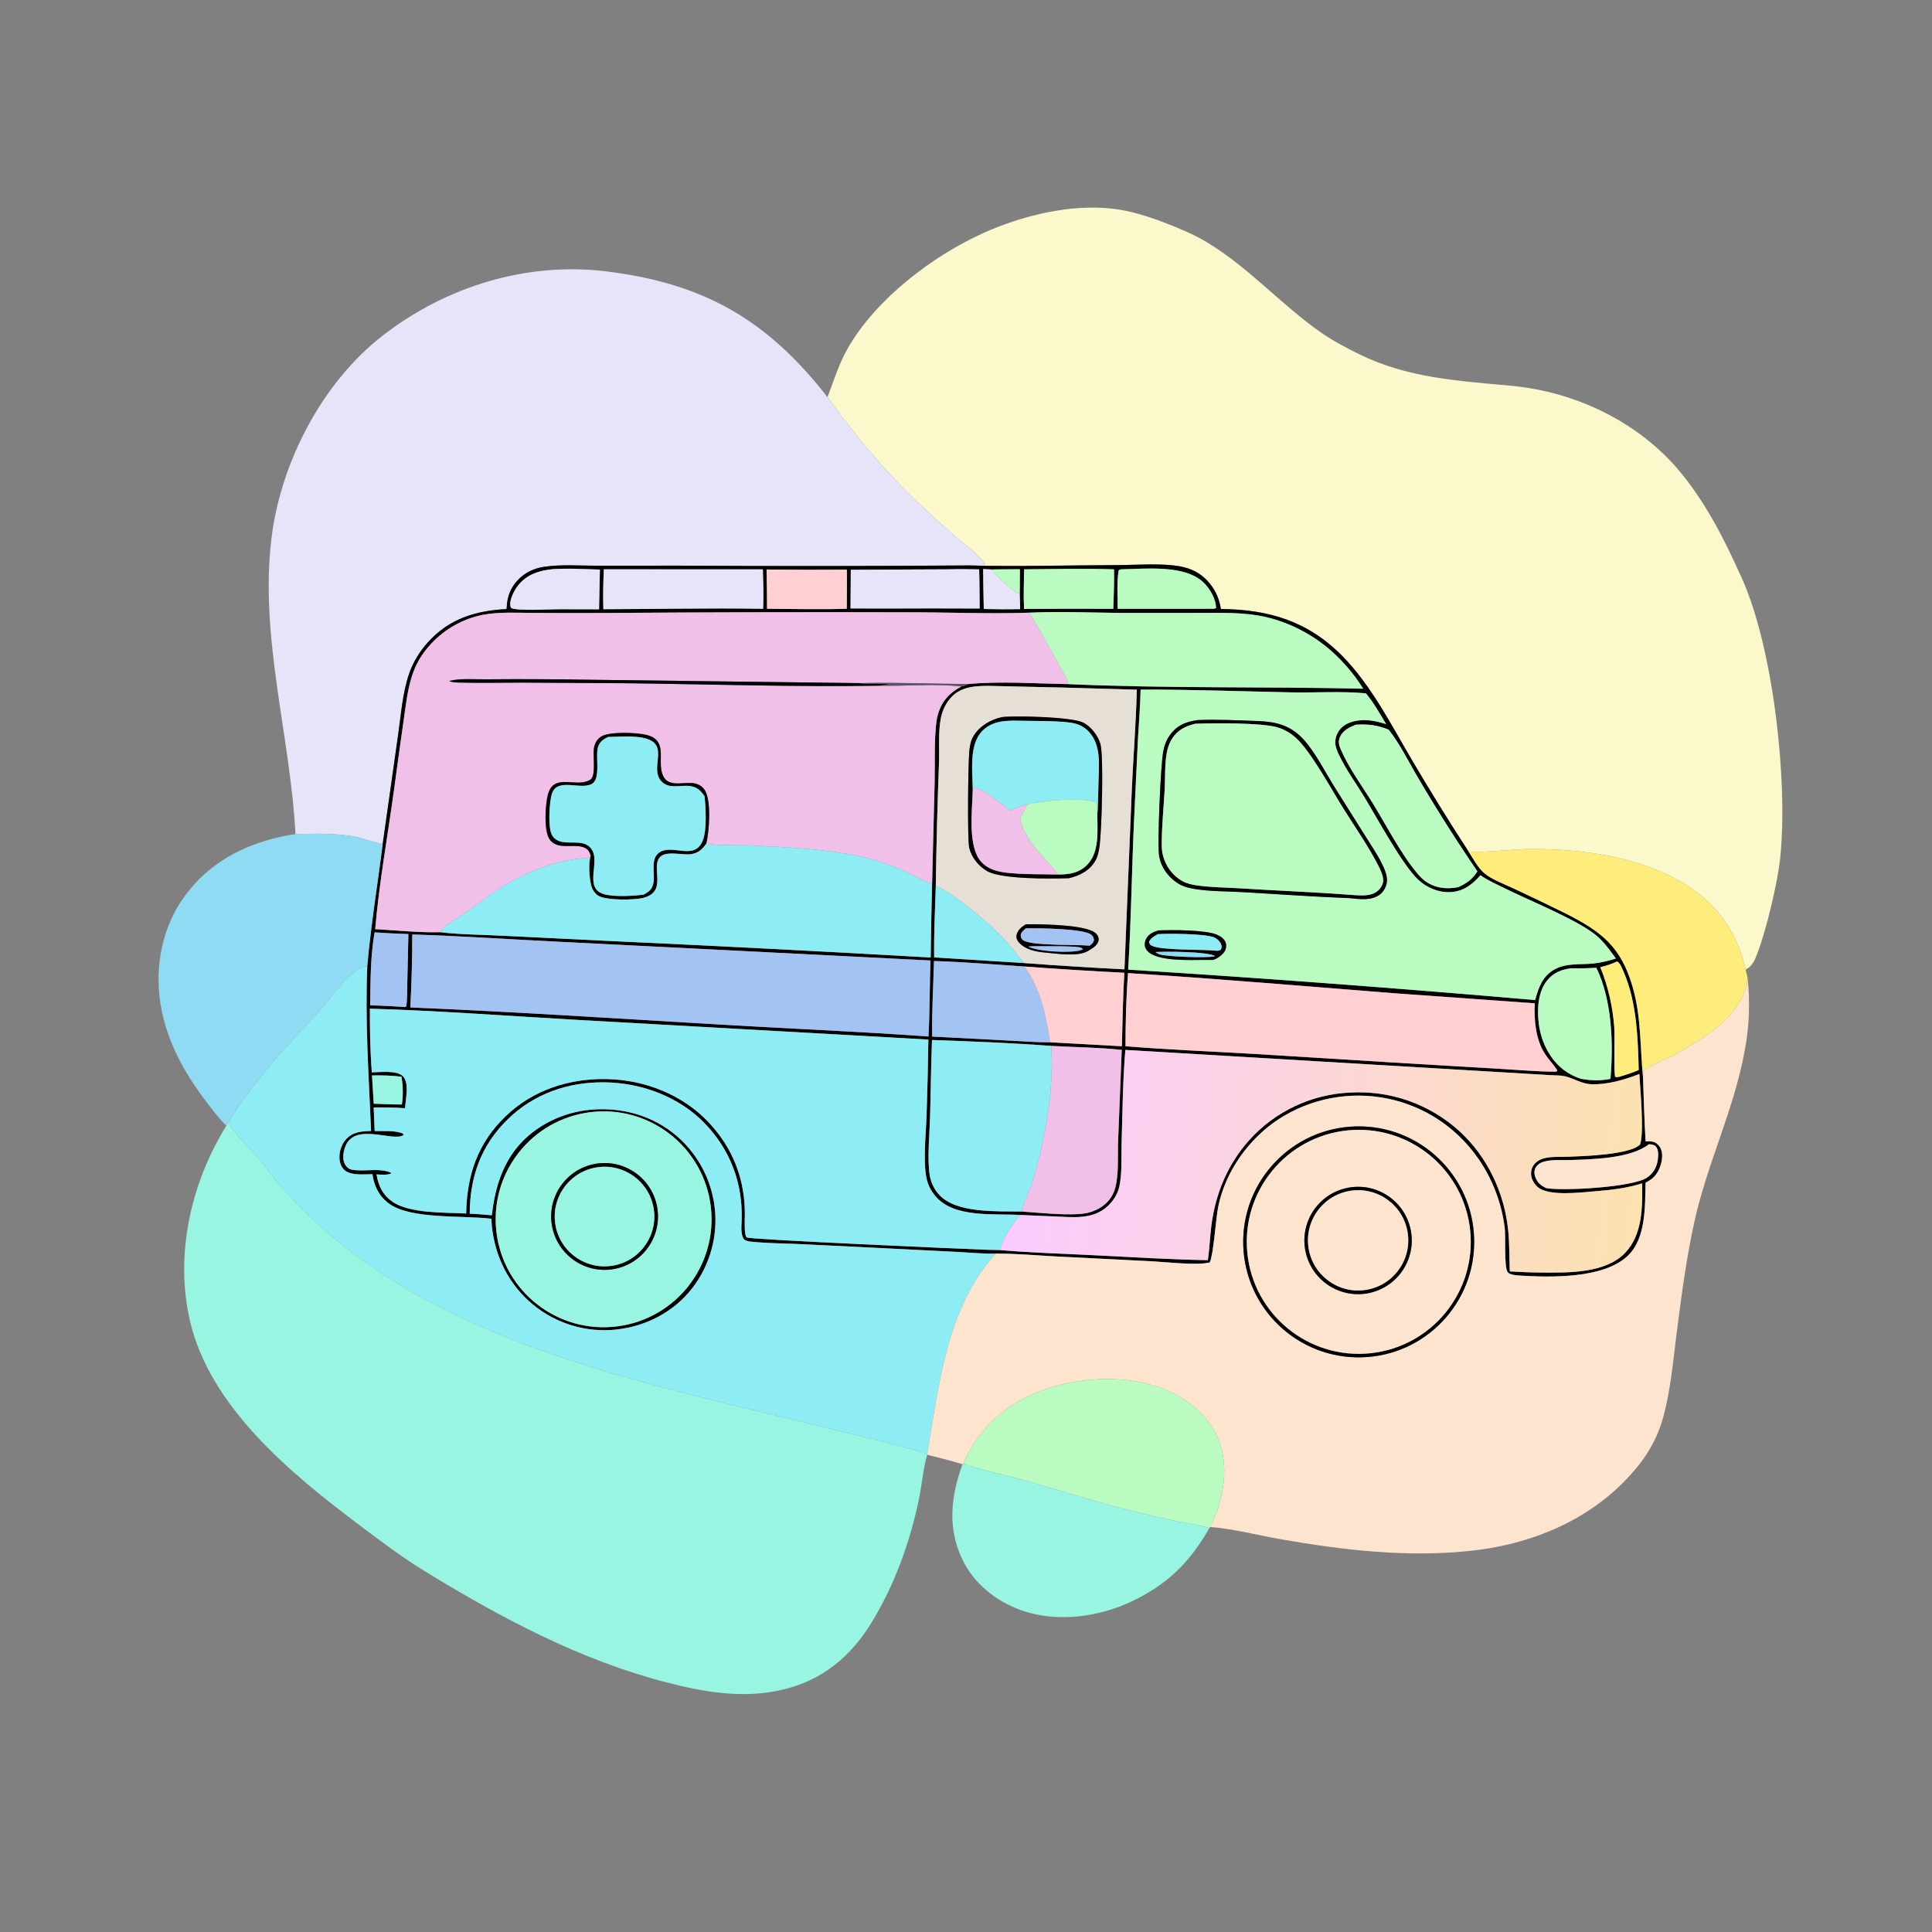 <svg width="1024" height="1024" viewBox="0 0 1024 1024" fill="none" xmlns="http://www.w3.org/2000/svg">
<rect x="0" y="0" width="1024" height="1024" fill="#808080" stroke="none"/>
<path d="M438.59 210.49C441.953 201.607 444.781 192.492 449.558 184.211C464.462 158.38 494.303 135.63 521.261 123.485C541.788 114.236 567.634 107.924 590.184 110.671C599.134 111.762 608.049 114.53 616.453 117.73C624.205 120.682 632.209 123.944 639.337 128.197C661.856 141.634 679.105 161.673 700.555 176.52C706.729 180.793 713.404 184.264 720.117 187.6C745.922 200.421 773.17 201.868 801.245 204.502C834.754 207.646 867.92 223.379 889.795 249.267C904.08 266.172 914.188 286.373 923.204 306.432C939.893 343.567 947.725 413.993 943.589 454.372C942.226 467.678 936.27 492.581 931.514 505.098C930.151 508.685 928.88 512.141 925.226 513.86C922.692 502.113 916.802 490.056 908.591 481.233C885.439 456.357 844.003 449.798 811.379 449.997C800.666 450.062 789.83 451.878 779.157 451.371L778.369 451.329C768.182 435.758 758.365 419.773 748.892 403.758C737.754 384.927 726.998 363.513 711.585 347.834C693.236 329.17 672.612 323.069 647.104 322.773C646.181 316.984 643.927 312.066 639.912 307.789C636.017 303.64 631.336 301.326 625.809 300.255C615.874 298.329 602.369 299.489 591.969 299.513C565.722 299.573 539.319 300.393 513.097 299.688C516.187 299.621 519.218 299.493 522.293 299.172C517.796 293.077 510.658 288.022 504.948 283.095C499.071 277.966 493.292 272.726 487.613 267.379C469.09 249.962 453.478 231.054 438.59 210.49Z" fill="#FBF8CC"/>
<path d="M156.608 442.069C153.861 389.882 137.498 337.816 143.89 285.255C148.764 245.17 170.697 202.785 202.907 177.813C236.424 151.827 279.249 138.597 321.657 143.865C373.185 150.265 406.711 169.521 438.59 210.491C453.478 231.055 469.09 249.963 487.613 267.38C493.292 272.727 499.071 277.967 504.948 283.096C510.658 288.023 517.796 293.078 522.293 299.173C519.218 299.494 516.187 299.622 513.097 299.689C461.843 300.069 410.587 300.107 359.333 299.803L315.987 299.84C307.047 299.814 297.549 299.087 288.695 300.358C283.22 301.145 278.477 303.258 274.595 307.316C270.615 311.475 268.862 316.092 268.581 321.745C268.563 322.096 268.526 322.447 268.495 322.797C251.978 323.688 237.925 327.936 226.602 340.662C222.333 345.46 218.947 350.923 216.855 357.008C213.346 367.212 212.509 379.017 210.986 389.692L202.847 447.217C197.91 446.724 193.017 444.371 188.092 443.455C177.64 441.512 167.178 441.877 156.608 442.069Z" fill="#E5E4F8"/>
<path d="M268.495 322.8C268.526 322.45 268.563 322.099 268.581 321.748C268.862 316.095 270.615 311.478 274.595 307.319C278.477 303.261 283.22 301.148 288.695 300.361C297.549 299.09 307.047 299.817 315.987 299.843L359.333 299.806C410.587 300.11 461.843 300.072 513.097 299.692C539.319 300.397 565.722 299.577 591.969 299.517C602.369 299.493 615.874 298.333 625.809 300.259C631.336 301.33 636.017 303.644 639.912 307.793C643.927 312.07 646.181 316.988 647.104 322.777C672.612 323.073 693.236 329.174 711.585 347.838C726.998 363.517 737.754 384.931 748.892 403.762C758.365 419.777 768.182 435.762 778.369 451.333C780.773 455.052 783.212 459.748 786.547 462.678C790.514 466.162 797.203 468.524 801.992 470.807C811.372 475.168 820.698 479.645 829.968 484.238C849.105 493.943 859.312 501.898 865.452 523.52C869.927 539.282 869.252 555.007 870.831 571.083C871.247 582.36 871.521 593.664 872.195 604.928C874.951 604.894 876.902 604.729 878.922 606.856C880.643 608.668 881.095 611.05 880.943 613.475C880.701 617.328 878.949 621.86 875.952 624.407C874.813 625.375 873.493 626.142 872.198 626.882C871.811 639.355 872.573 656.514 862.493 665.829C849.585 677.758 822.017 677.09 805.196 676.066C803.617 675.97 800.203 675.656 799.153 674.344C797.067 671.737 798.098 655.132 797.54 650.757C793.266 617.182 769.3 589.468 735.917 582.37C715.793 578.133 694.81 582.051 677.571 593.265C661.806 603.653 649.379 621.06 645.664 639.682C644.438 645.825 643.152 665.298 641.194 669.114C634.657 670.841 618.018 668.883 610.704 668.515L559.23 665.914C548.814 665.357 538.226 664.378 527.798 664.432C520.796 664.613 513.549 663.846 506.545 663.494L466.205 661.47L423.487 659.365C415.36 658.998 407.02 659.002 398.932 658.184C397.258 658.015 395.507 657.917 394.199 656.76C392.436 653.777 393.025 649.845 393.12 646.515C393.677 627.119 387.155 609.627 373.678 595.538C360.064 581.306 340.015 573.896 320.499 573.654C300.973 573.411 282.81 579.731 268.826 593.523C254.818 607.339 249.047 623.892 248.961 643.293C252.888 643.427 256.774 643.767 260.685 644.141C262.166 630.999 265.721 618.156 274.33 607.825C283.843 596.407 298.472 589.448 313.172 588.169C329.772 586.724 346.069 591.28 358.788 602.187C370.574 612.415 377.853 626.877 379.048 642.436C380.176 657.923 375.15 673.23 365.061 685.033C354.616 697.094 339.557 703.945 323.716 704.939C307.864 705.835 292.309 700.369 280.503 689.751C267.915 678.393 261.195 662.799 260.413 645.978C245.65 644.054 217.887 646.453 206.264 637.981C200.894 634.067 198.334 628.773 197.385 622.352C193.115 622.316 186.437 623.204 182.88 620.409C181.053 618.974 180.194 616.734 179.974 614.477C179.619 610.844 180.862 606.717 183.294 603.975C186.943 599.861 191.587 599.623 196.69 599.44C195.433 570.238 193.456 541.351 194.668 512.105C196.556 490.43 200.161 468.821 202.847 447.22L210.986 389.695C212.509 379.02 213.346 367.215 216.855 357.011C218.947 350.926 222.333 345.463 226.602 340.665C237.925 327.939 251.978 323.691 268.495 322.8ZM525.524 301.829L521.077 301.622C521.187 308.671 521.206 315.736 521.427 322.782C527.848 322.94 534.272 322.969 540.694 322.869L540.492 314.799L540.577 301.712C535.563 301.656 530.538 301.78 525.524 301.829ZM544.587 324.763C523.613 325.423 502.475 324.515 481.48 324.523C428.416 324.37 375.352 324.492 322.29 324.891C309.301 324.958 296.312 324.948 283.323 324.863C274.289 324.834 264.685 324.186 255.785 325.898C245.334 328.014 235.808 333.352 228.548 341.162C223.596 346.437 220.307 351.949 218.173 358.863C215.801 366.546 214.954 374.876 213.805 382.822C212.096 394.691 210.45 406.568 208.868 418.455C205.505 443.049 200.963 467.756 198.861 492.488C210.117 493.052 222.005 494.383 233.244 494.089C243.471 495.34 254.186 495.359 264.489 495.883L322.364 498.711C379.356 501.324 436.333 504.258 493.292 507.514C493.425 494.519 493.673 481.525 494.033 468.535L495.401 413.635C495.609 404.566 494.882 385.874 497.207 378.322C499.308 371.501 503.314 367.13 509.548 363.86C510.792 363.715 512.318 362.964 513.519 362.529C530.808 360.992 548.783 362.293 566.151 362.599C618.198 364.952 670.45 363.837 722.523 365.027C718.088 357.856 712.283 351.002 706.019 345.364C696.31 336.627 683.731 329.997 670.998 327.061C659.336 324.373 647.541 324.867 635.669 324.851L599.074 324.882C580.993 324.863 562.639 323.891 544.587 324.763ZM602.525 365.537C577.013 364.743 551.497 364.085 525.978 363.561C518.458 363.461 510.176 363.439 504.522 369.204C501.514 372.271 499.536 376.323 498.695 380.516C497.182 388.064 497.973 396.534 497.685 404.231C496.855 425.988 496.289 447.754 495.985 469.525C495.574 482.143 494.96 494.823 495.118 507.446L542.659 510.434C560.42 511.766 578.197 512.882 595.985 513.779L599.863 418.973C600.648 401.187 602.132 383.315 602.525 365.537ZM542.963 512.267C527.025 511.229 510.997 509.824 495.033 509.365C494.687 522.664 493.857 536.106 494.049 549.397L535.25 551.553C542.3 551.894 549.516 552.503 556.57 552.444L594.622 554.536C594.971 541.564 595.159 528.543 595.918 515.588C578.254 514.699 560.601 513.592 542.963 512.267ZM557.187 554.349C536.205 552.799 515.013 551.945 493.984 551.215C493.419 564.93 493.343 578.661 492.944 592.382C492.68 601.463 491.337 614.642 492.826 623.208C493.486 627.022 495.248 630.56 497.894 633.385C507.096 643.185 528.592 641.909 541.501 642.139L542.169 642.186C550.895 642.784 567.468 644.523 575.437 643.046C579.326 642.325 583.128 640.604 586.063 637.924C588.57 635.642 590.345 632.67 591.164 629.38C593.093 621.764 592.325 612.577 592.624 604.734L594.547 556.463C582.241 555.133 569.562 555.058 557.187 554.349ZM540.663 643.961C526.825 643.109 505.996 645.667 496.04 634.249C493.7 631.565 491.808 628.17 491.102 624.658C489.193 615.166 490.753 601.294 491.103 591.328C491.559 577.888 491.877 564.443 492.057 550.997L306.615 540.606C269.821 538.526 232.895 535.698 196.061 534.609C196.003 545.793 196.189 557.231 197.085 568.38C201.432 568.324 210.191 567.149 213.505 570.407C216.675 573.524 215.348 580.654 214.957 584.652C214.868 585.563 214.774 586.468 214.653 587.375C209.128 586.945 203.597 586.981 198.059 586.956L198.574 599.455C203.025 599.577 209.69 599.012 213.678 600.901L213.846 601.641C207.669 605.605 185.526 593.229 182.215 610.491C181.706 613.146 181.749 615.795 183.46 618.025C184.765 619.725 186.24 620.006 188.248 620.206C194.372 620.817 201.226 619.07 207.018 621.471L207.308 622.042C204.773 622.874 202.195 622.616 199.569 622.444C200.495 628.376 202.814 633.261 207.852 636.84C216.978 643.321 235.908 642.579 247.085 643.183C247.488 622.846 253.075 605.987 268.041 591.603C282.662 577.552 302.047 571.435 322.118 571.941C341.877 572.44 361.793 580.257 375.464 594.728C388.428 608.451 394.842 624.947 394.783 643.732C394.777 645.78 394.259 654.993 395.839 655.896C397.793 657.013 509.697 661.956 523.083 662.406C525.41 662.495 527.739 662.548 530.068 662.564C546.426 663.991 563.013 664.46 579.42 665.282C599.634 666.296 619.957 667.555 640.192 667.918C641.104 661.794 641.273 655.556 642.076 649.408C644.29 632.454 650.714 617.122 662.13 604.282C675.855 589.053 695.123 579.975 715.605 579.087C736.89 577.839 757.779 585.221 773.553 599.565C788.304 613.018 797.26 632.043 799.348 651.793C800.121 659.105 799.901 666.516 800.221 673.859C805.995 674.232 811.778 674.444 817.563 674.493C831.33 674.572 850.846 674.864 861.191 664.229C870.619 654.537 870.584 639.787 870.369 627.19C862.549 629.702 853.912 630.72 845.746 631.371C837.99 631.989 820.661 634.286 814.88 629.032C812.92 627.249 811.559 624.729 811.489 622.048C811.391 618.31 813.956 615.412 817.374 614.224C821.394 612.826 826.778 613.281 831.032 613.109C839.029 612.786 864.113 612.085 869.296 606.565C871.508 599.996 869.326 577.036 868.902 569.225C861.184 572.261 851.881 574.971 843.494 574.669C838.358 574.484 834.385 571.643 829.578 570.477C827.237 569.909 824.525 570 822.113 569.876L596.449 556.474C595.064 573.033 594.951 589.849 594.449 606.456C594.233 613.609 594.815 622.125 593.218 629.099C592.36 632.845 590.05 636.488 587.276 639.113C579.417 646.55 568.865 645.136 558.981 644.734L540.663 643.961ZM292.761 301.685C285.79 302.419 279.412 304.381 274.793 310.03C272.784 312.488 269.861 317.842 270.521 321.144C270.651 321.794 270.702 321.815 270.975 322.319C275.12 323.966 292.107 322.828 297.626 322.907L317.516 322.952L317.959 301.883C309.671 301.674 301.031 301.087 292.761 301.685ZM320.054 301.741C319.757 308.753 319.531 315.885 319.803 322.898C348.015 322.835 376.269 322.201 404.475 322.683C404.81 315.75 404.538 308.718 404.341 301.781L320.054 301.741ZM502.892 301.749L450.942 301.991L450.792 322.489L468.626 322.533C485.502 322.446 502.379 322.446 519.255 322.532C519.17 315.621 519.188 308.691 518.979 301.784C513.607 301.668 508.264 301.601 502.892 301.749ZM542.806 301.752C542.681 308.734 542.424 315.784 542.773 322.76C558.544 322.634 574.315 322.611 590.086 322.692C590.303 315.718 590.587 308.743 590.472 301.764C574.635 301.205 558.659 301.634 542.806 301.752ZM594.055 301.755L592.937 302.223C591.797 308.594 592.452 316.176 592.373 322.697L643.606 322.669L644.543 322.225C644.413 317.397 641.408 312.175 638.022 308.859C628.078 299.122 607.18 301.54 594.055 301.755ZM406.301 301.85C406.458 308.787 406.54 315.726 406.548 322.664C420.596 322.712 434.777 323.132 448.809 322.645C448.825 315.745 448.976 308.819 448.835 301.922C434.658 302.038 420.479 302.014 406.301 301.85ZM604.544 365.496C604.367 374.443 603.584 383.378 603.095 392.312L601.027 435.753C599.851 461.773 599.538 487.936 597.951 513.92C669.917 518.45 741.826 523.83 813.665 530.06C815.435 523.492 817.542 517.414 823.851 513.863C830.272 510.25 837.604 511.425 844.611 510.664C848.665 510.224 852.577 509.231 856.47 508.045L852.929 503.221C850.518 500.16 848.249 497.454 845.138 495.062C834.412 486.816 810.338 477.207 797.317 470.695C793.16 468.615 788.447 466.639 784.689 463.885C780.366 468.834 775.594 472.508 768.752 472.841C762.455 473.148 756.282 470.558 751.712 466.301C743.254 458.423 729.688 433.151 722.769 421.839C718.424 414.734 713.275 407.642 709.697 400.128C708.714 398.064 707.683 395.647 707.721 393.313C707.769 390.333 709.189 387.306 711.426 385.35C715.335 381.932 721.245 381.327 726.202 381.861C729.069 382.17 731.965 382.954 734.709 383.828C731.386 378.334 728.096 372.392 723.961 367.484C710.835 366.256 697.362 367.234 684.167 366.965C657.653 366.425 631.062 365.421 604.544 365.496ZM718.555 384.117C715.271 385.451 711.823 387.07 710.271 390.5C709.128 393.024 709.644 394.914 710.691 397.34C714.984 407.289 722.24 417.035 727.921 426.303C735.22 438.208 742.714 452.974 751.649 463.447C753.922 466.111 756.233 467.967 759.527 469.294C763.901 471.056 768.3 471.066 772.865 470.231C777.309 468.239 780.401 466.05 783.055 461.836C772.074 445.766 761.647 429.324 751.791 412.541C746.853 404.315 741.925 394.079 735.972 386.697C729.989 384.35 724.963 383.652 718.555 384.117ZM198.559 494.177C196.282 506.853 196.401 520.018 196.186 532.859C202.298 532.995 208.406 533.3 214.502 533.773L215.345 533.431C215.928 529.191 215.777 524.719 215.892 520.436L216.463 495.071C210.49 494.889 204.521 494.591 198.559 494.177ZM218.5 495.297C218.512 508.194 218.169 521.089 217.472 533.968C272.737 536.271 328.057 539.897 383.28 543.141C419.53 545.27 455.916 546.746 492.119 549.374C492.83 535.96 492.696 522.507 493.19 509.083L296.25 499.147C270.362 497.915 244.401 496.055 218.5 495.297ZM857.084 509.58C854.163 510.993 851.336 511.855 848.192 512.633C852.312 522.813 854.679 533.087 855.567 544.033C855.971 549.005 855.275 568.818 856.091 570.759C857.291 571.095 857.957 570.818 859.114 570.48C862.327 569.483 865.479 568.496 868.56 567.135C868.144 550.196 867.496 531.342 860.77 515.594C860.106 514.042 859.025 511.23 857.845 510.109C857.621 509.897 857.337 509.757 857.084 509.58ZM832.671 513.213C827.636 513.846 823.326 515.557 820.047 519.603C814.993 525.843 814.604 535.375 815.646 543.03C816.906 552.286 821.459 561.587 829.042 567.265C831.677 569.239 834.783 570.754 837.902 571.788C843.212 572.75 848.266 572.913 853.58 571.82C855.194 553.101 854.427 529.943 846.089 512.944C841.596 513.226 837.172 513.306 832.671 513.213ZM597.877 515.766C596.857 528.486 596.576 541.763 596.518 554.527C619.255 556.386 642.118 557.277 664.895 558.607L745.87 563.609L796.637 566.608C806.035 567.165 815.558 568.032 824.968 568.008L825.432 567.307C823.385 564.168 820.699 561.477 818.696 558.32C813.897 550.756 813.028 540.488 813.467 531.778L739.544 526.486C692.311 522.793 645.172 518.694 597.877 515.766ZM197.161 569.99L198.082 584.997C203.042 585.141 208.042 585.416 213.001 585.407C213.722 580.518 213.647 575.544 212.781 570.678C207.592 569.962 202.39 569.961 197.161 569.99ZM312.963 589.473C281.558 593.325 259.244 621.938 263.16 653.335C267.076 684.732 295.734 706.987 327.123 703.007C358.422 699.039 380.6 670.481 376.695 639.174C372.79 607.867 344.277 585.631 312.963 589.473ZM873.953 606.464C864.282 614.126 843.616 614.51 831.309 614.858C827.022 614.98 822.263 614.5 818.132 615.767C815.67 616.522 813.783 617.961 813.326 620.627C812.98 622.647 814.197 625.427 815.498 626.92C816.611 628.197 818.025 628.953 819.504 629.728C828.744 631.363 865.344 629.224 872.827 624.238C876.036 622.1 878.025 618.904 878.611 615.101C878.942 612.954 879.213 609.558 877.747 607.778C876.881 606.725 875.232 606.537 873.953 606.464Z" fill="#010101"/>
<path d="M297.626 322.905C292.107 322.826 275.12 323.964 270.975 322.317C270.702 321.813 270.651 321.792 270.521 321.142C269.861 317.84 272.784 312.486 274.793 310.028C279.412 304.379 285.79 302.417 292.761 301.683C301.031 301.085 309.671 301.672 317.959 301.881L317.516 322.95L297.626 322.905Z" fill="#E5E4F8"/>
<path d="M319.802 322.895C319.53 315.882 319.756 308.75 320.053 301.738L404.34 301.778C404.537 308.715 404.809 315.747 404.474 322.68C376.268 322.198 348.014 322.832 319.802 322.895Z" fill="#E5E4F8"/>
<path d="M450.941 301.987L502.891 301.745C508.263 301.597 513.606 301.664 518.978 301.78C519.187 308.687 519.169 315.617 519.254 322.528C502.378 322.442 485.501 322.442 468.625 322.529L450.791 322.485L450.941 301.987Z" fill="#E5E4F8"/>
<path d="M521.076 301.621L525.523 301.828C527.508 304.762 537.338 313.926 540.491 314.798L540.693 322.868C534.271 322.968 527.847 322.939 521.426 322.781C521.205 315.735 521.186 308.67 521.076 301.621Z" fill="#E5E4F8"/>
<path d="M525.523 301.827C530.537 301.778 535.562 301.654 540.576 301.71L540.491 314.797C537.338 313.925 527.508 304.761 525.523 301.827Z" fill="#B9FBC0"/>
<path d="M542.772 322.757C542.423 315.781 542.68 308.731 542.805 301.749C558.658 301.631 574.634 301.202 590.471 301.761C590.586 308.74 590.302 315.715 590.085 322.689C574.314 322.608 558.543 322.631 542.772 322.757Z" fill="#B9FBC0"/>
<path d="M592.372 322.694C592.451 316.173 591.796 308.591 592.936 302.22L594.054 301.752C607.179 301.537 628.077 299.119 638.021 308.856C641.407 312.172 644.412 317.394 644.542 322.222L643.605 322.666L592.372 322.694Z" fill="#B9FBC0"/>
<path d="M406.548 322.662C406.54 315.724 406.458 308.785 406.301 301.848C420.479 302.012 434.658 302.036 448.835 301.92C448.976 308.817 448.825 315.743 448.809 322.643C434.777 323.13 420.596 322.71 406.548 322.662Z" fill="#FFCFD2"/>
<path d="M198.859 492.486C200.961 467.754 205.503 443.047 208.866 418.453C210.448 406.566 212.094 394.689 213.803 382.82C214.952 374.874 215.799 366.544 218.171 358.861C220.305 351.947 223.594 346.435 228.546 341.16C235.806 333.35 245.332 328.012 255.783 325.896C264.683 324.184 274.287 324.832 283.321 324.861C296.31 324.946 309.299 324.956 322.288 324.889C375.35 324.49 428.414 324.368 481.478 324.521C502.473 324.513 523.611 325.421 544.585 324.761C545.005 324.951 545.519 325.007 545.846 325.332C547.018 326.501 564.289 357.313 565.497 360.268C565.821 361.06 565.979 361.762 566.149 362.597C548.781 362.291 530.806 360.99 513.517 362.527C494.202 362.492 474.777 361.568 455.485 362.069L312.369 360.275C294.116 359.954 275.859 359.876 257.603 360.042C251.617 360.117 243.844 359.422 238.083 360.906C239.643 361.781 241.839 361.715 243.613 361.766C254.674 362.079 265.784 361.793 276.851 361.792L332.146 362.133C376.562 362.666 421.071 364.136 465.486 363.444C479.319 363.76 496.221 362.237 509.546 363.858C503.312 367.128 499.306 371.499 497.205 378.32C494.88 385.872 495.607 404.564 495.399 413.633L494.031 468.533C489.611 467.049 485.283 464.536 481.057 462.542C474.51 459.452 467.914 456.98 460.912 455.116C442.412 450.192 416.521 448.984 397.255 448.098C389.807 447.755 382.19 448.299 374.792 447.245C374.635 447.223 374.479 447.197 374.323 447.173C375.94 440.738 377.029 424.698 373.704 419.081C372.461 416.982 370.643 415.776 368.277 415.249C363.321 414.145 355.378 417.239 352.126 412.365C347.072 404.789 355.283 392.733 342.751 389.537C337.606 388.225 323.121 387.633 318.657 390.374C316.57 391.655 315.405 393.7 314.882 396.051C314.046 399.812 316.064 411.093 313.007 413.151C305.801 418.003 293.545 409.193 290.406 421.159C288.989 426.561 288.235 439.581 291.028 444.413C292.23 446.493 294.16 447.581 296.459 448.099C300.814 449.082 308.64 447.001 311.78 450.715C312.432 451.488 312.744 452.523 313.082 453.455C311.721 455 310.622 454.843 308.63 454.972C294.207 455.902 276.858 463.174 264.73 470.875C258.703 474.701 253.167 479.269 247.335 483.38C243.252 486.259 236.794 489.507 233.814 493.266C233.607 493.527 233.433 493.813 233.242 494.087C222.003 494.381 210.115 493.05 198.859 492.486Z" fill="#F1C0E8"/>
<path d="M544.586 324.761C562.638 323.889 580.992 324.861 599.073 324.88L635.668 324.849C647.54 324.865 659.335 324.371 670.997 327.059C683.73 329.995 696.309 336.625 706.018 345.362C712.282 351 718.087 357.854 722.522 365.025C670.449 363.835 618.197 364.95 566.15 362.597C565.98 361.762 565.822 361.06 565.498 360.268C564.29 357.313 547.019 326.501 545.847 325.332C545.52 325.007 545.006 324.951 544.586 324.761Z" fill="#B9FBC0"/>
<path d="M465.487 363.446C421.072 364.138 376.563 362.668 332.147 362.135L276.852 361.794C265.785 361.795 254.675 362.081 243.614 361.768C241.84 361.717 239.644 361.783 238.084 360.908C243.845 359.424 251.618 360.119 257.604 360.044C275.86 359.878 294.117 359.956 312.37 360.277L455.486 362.071L456.081 362.14C461.028 362.668 466.24 361.948 471.092 362.691L469.806 363.081L470.175 362.946L465.487 363.446Z" fill="#010101"/>
<path d="M455.486 362.07C474.778 361.569 494.203 362.493 513.518 362.528C512.317 362.963 510.791 363.714 509.547 363.859C496.222 362.238 479.32 363.761 465.487 363.445L470.175 362.945L469.806 363.08L471.092 362.69C466.24 361.947 461.028 362.667 456.081 362.139L455.486 362.07Z" fill="#5A5569"/>
<path d="M495.984 469.522C496.288 447.751 496.854 425.985 497.684 404.228C497.972 396.531 497.181 388.061 498.694 380.513C499.535 376.32 501.513 372.268 504.521 369.201C510.175 363.436 518.457 363.458 525.977 363.558C551.496 364.082 577.012 364.74 602.524 365.534C602.131 383.312 600.647 401.184 599.862 418.97L595.984 513.776C578.196 512.879 560.419 511.763 542.658 510.431C539.04 505.721 535.442 501.002 531.298 496.732C523.654 488.855 505.825 473.611 495.984 469.522ZM530.994 380.071C524.887 381.553 519.365 384.608 515.99 390.116C514.555 392.458 514.114 394.999 513.794 397.684C513.135 403.193 512.636 444.937 513.726 449.437C514.946 454.479 518.705 459.066 523.137 461.673C530.568 466.046 557.029 465.812 566.588 465.464C572.176 464.124 577.402 461.542 580.436 456.409C581.923 453.892 582.471 450.866 582.849 447.999C583.89 440.077 585.092 400.543 583.206 394.198C581.899 389.801 578.149 384.943 573.976 382.927C567.901 379.991 538.554 379.22 530.994 380.071ZM543.5 490.011C541.43 491.313 539.461 492.941 538.831 495.44C538.508 496.722 538.857 497.964 539.647 498.993C542.993 503.357 549.229 504.475 554.348 504.915C560.699 505.461 570.603 507.126 576.276 504.247C578.464 502.921 581.798 501.242 582.248 498.422C582.459 497.1 581.976 495.964 581.121 494.99C576.794 490.058 552.658 489.889 545.385 489.879C544.747 489.878 544.132 489.924 543.5 490.011Z" fill="#E6DFD5"/>
<path d="M597.949 513.916C599.536 487.932 599.849 461.769 601.025 435.749L603.093 392.308C603.582 383.374 604.365 374.439 604.542 365.492C631.06 365.417 657.651 366.421 684.165 366.961C697.36 367.23 710.833 366.252 723.959 367.48C728.094 372.388 731.384 378.33 734.707 383.824C731.963 382.95 729.067 382.166 726.2 381.857C721.243 381.323 715.333 381.928 711.424 385.346C709.187 387.302 707.767 390.329 707.719 393.309C707.681 395.643 708.712 398.06 709.695 400.124C713.273 407.638 718.422 414.73 722.767 421.835C729.686 433.147 743.252 458.419 751.71 466.297C756.28 470.554 762.453 473.144 768.75 472.837C775.592 472.504 780.364 468.83 784.687 463.881C788.445 466.635 793.158 468.611 797.315 470.691C810.336 477.203 834.41 486.812 845.136 495.058C848.247 497.45 850.516 500.156 852.927 503.217L856.468 508.041C852.575 509.227 848.663 510.22 844.609 510.66C837.602 511.421 830.27 510.246 823.849 513.859C817.54 517.41 815.433 523.488 813.663 530.056C741.824 523.826 669.915 518.446 597.949 513.916ZM634.795 381.656C628.703 382.527 624.096 384.215 620.281 389.352C618.204 392.147 617.178 394.951 616.537 398.339C615.169 405.575 613.277 447.572 614.424 454.013C615.436 459.698 619.054 464.628 623.798 467.831C626.627 469.742 629.629 470.593 632.957 471.14C641.663 472.572 651.127 472.366 659.965 472.912C678.508 474.056 697.013 475.284 715.579 476.053C720.821 476.605 727.153 477.503 731.589 473.925C733.545 472.348 734.864 469.7 735.098 467.204C735.385 464.156 733.775 460.475 732.438 457.763C729.9 452.614 726.526 447.728 723.486 442.86L707.571 417.532C702.494 409.501 697.166 398.762 690.902 391.916C684.037 384.412 676.361 382.499 666.593 382.168C656.076 381.812 645.305 381.21 634.795 381.656ZM614.006 493.137C611.494 493.895 609.009 494.934 607.633 497.311C606.766 498.81 606.427 500.865 607.128 502.476C608.271 505.097 611.578 506.509 614.154 507.2C622.848 509.533 633.85 508.629 642.873 508.78C644.984 508.267 647.835 506.196 649.011 504.353C649.804 503.109 650.117 501.316 649.713 499.899C649.099 497.743 647.065 496.3 645.103 495.451C638.935 492.783 621.212 492.841 614.006 493.137Z" fill="#B9FBC0"/>
<path d="M566.588 465.465C557.029 465.813 530.568 466.047 523.137 461.674C518.705 459.067 514.946 454.48 513.726 449.438C512.636 444.938 513.135 403.194 513.794 397.685C514.114 395 514.555 392.459 515.99 390.117C519.365 384.609 524.887 381.554 530.994 380.072C538.554 379.221 567.901 379.992 573.976 382.928C578.149 384.944 581.899 389.802 583.206 394.199C585.092 400.544 583.89 440.078 582.849 448C582.471 450.867 581.923 453.893 580.436 456.41C577.402 461.543 572.176 464.125 566.588 465.465ZM581.602 431.202C581.683 430.551 581.764 429.91 581.797 429.254C582.041 424.365 582.09 419.447 582.217 414.553C582.446 405.67 583.757 395.048 577.205 387.934C575.215 385.763 572.636 384.217 569.783 383.486C563.64 381.89 547.979 382.214 540.73 382.014C533.647 381.819 526.147 381.902 520.762 387.27C513.428 394.579 515.482 408.783 515.576 418.399C515.386 429.045 512.644 448.718 520.156 456.885C522.234 459.144 524.996 460.632 527.92 461.485C535.786 463.782 551.882 463.226 560.651 463.506C566.555 463.524 571.935 462.785 576.274 458.307C582.945 451.423 581.599 440.04 581.602 431.202Z" fill="#010101"/>
<path d="M715.579 476.055C697.013 475.286 678.508 474.058 659.965 472.914C651.127 472.368 641.663 472.574 632.957 471.142C629.629 470.595 626.627 469.744 623.798 467.833C619.054 464.63 615.436 459.7 614.424 454.015C613.277 447.574 615.169 405.577 616.537 398.341C617.178 394.953 618.204 392.149 620.281 389.354C624.096 384.217 628.703 382.529 634.795 381.658C645.305 381.212 656.076 381.814 666.593 382.17C676.361 382.501 684.037 384.414 690.902 391.918C697.166 398.764 702.494 409.503 707.571 417.534L723.486 442.862C726.526 447.73 729.9 452.616 732.438 457.765C733.775 460.477 735.385 464.158 735.098 467.206C734.864 469.702 733.545 472.35 731.589 473.927C727.153 477.505 720.821 476.607 715.579 476.055ZM633.538 383.589C628.243 384.837 623.908 387.039 621.007 391.844C619.603 394.169 618.778 396.777 618.326 399.443C617.286 405.584 617.632 412.317 617.294 418.552C616.768 428.252 615.707 438.144 615.736 447.85C615.741 449.768 615.928 451.631 616.416 453.49C617.867 459.025 621.386 463.971 626.379 466.83C628.785 468.208 631.347 468.828 634.06 469.233C641.542 470.349 649.381 470.338 656.947 470.823C676.725 472.092 696.633 472.81 716.375 474.329C720.91 474.575 726.553 475.37 730.299 472.13C731.708 470.912 733.109 468.67 733.145 466.765C733.195 464.151 731.534 460.703 730.339 458.39C725.02 448.097 718.086 438.241 711.945 428.411C705.852 418.657 694.741 398.234 686.972 391.191C683.952 388.453 680.684 386.544 676.753 385.425C668.288 383.014 642.964 383.243 633.538 383.589Z" fill="#010101"/>
<path d="M515.577 418.398C515.483 408.782 513.429 394.578 520.763 387.269C526.148 381.901 533.648 381.818 540.731 382.013C547.98 382.213 563.641 381.889 569.784 383.485C572.637 384.216 575.216 385.762 577.206 387.933C583.758 395.047 582.447 405.669 582.218 414.552C582.091 419.446 582.042 424.364 581.798 429.253C581.765 429.909 581.684 430.55 581.603 431.201C581.571 429.28 581.786 427.056 580.945 425.297C573.145 422.213 552.576 424.463 544.618 426.303C541.342 427.039 538.172 428.184 535.181 429.711C532.173 426.904 520.657 417.894 516.823 417.593C516.094 417.535 516.021 417.915 515.577 418.398Z" fill="#8EECF5"/>
<path d="M716.376 474.329C696.634 472.81 676.726 472.092 656.948 470.823C649.382 470.338 641.543 470.349 634.061 469.233C631.348 468.828 628.786 468.208 626.38 466.83C621.387 463.971 617.868 459.025 616.417 453.49C615.929 451.631 615.742 449.768 615.737 447.85C615.708 438.144 616.769 428.252 617.295 418.552C617.633 412.317 617.287 405.584 618.327 399.443C618.779 396.777 619.604 394.169 621.008 391.844C623.909 387.039 628.244 384.837 633.539 383.589C642.965 383.243 668.289 383.014 676.754 385.425C680.685 386.544 683.953 388.453 686.973 391.191C694.742 398.234 705.853 418.657 711.946 428.411C718.087 438.241 725.021 448.097 730.34 458.39C731.535 460.703 733.196 464.151 733.146 466.765C733.11 468.67 731.709 470.912 730.3 472.13C726.554 475.37 720.911 474.575 716.376 474.329Z" fill="#B9FBC0"/>
<path d="M772.865 470.23C768.3 471.065 763.901 471.055 759.527 469.293C756.233 467.966 753.922 466.11 751.649 463.446C742.714 452.973 735.219 438.207 727.92 426.302C722.239 417.034 714.984 407.288 710.691 397.339C709.644 394.913 709.128 393.023 710.271 390.499C711.823 387.069 715.271 385.45 718.555 384.116C724.963 383.651 729.989 384.349 735.972 386.696C741.925 394.078 746.852 404.314 751.79 412.54C761.646 429.323 772.074 445.765 783.055 461.835C780.401 466.049 777.309 468.238 772.865 470.23Z" fill="#B9FBC0"/>
<path d="M374.324 447.172C372.128 450.214 370.137 452.104 366.317 452.714C361.787 453.437 352.309 450.48 349.373 454.775C345.294 460.743 353.657 472.547 341.019 475.871C336.196 477.139 321.505 477.281 317.206 474.812C315.327 473.733 313.85 471.384 313.345 469.314C312.33 465.147 311.772 457.454 313.083 453.454C312.745 452.522 312.433 451.487 311.781 450.714C308.641 447 300.815 449.081 296.46 448.098C294.161 447.58 292.231 446.492 291.029 444.412C288.236 439.58 288.99 426.56 290.407 421.158C293.546 409.192 305.802 418.002 313.008 413.15C316.065 411.092 314.047 399.811 314.883 396.05C315.406 393.699 316.571 391.654 318.658 390.373C323.122 387.632 337.607 388.224 342.752 389.536C355.284 392.732 347.073 404.788 352.127 412.364C355.379 417.238 363.322 414.144 368.278 415.248C370.644 415.775 372.462 416.981 373.705 419.08C377.03 424.697 375.941 440.737 374.324 447.172ZM322.372 390.579C319.85 391.77 317.953 393.015 317.018 395.767C315.339 400.704 318.638 412.484 313.807 415.419C308.007 418.942 295.514 411.991 292.584 420.519C291.102 424.834 290.4 438.278 292.407 442.284C293.331 444.127 294.817 445.314 296.777 445.927C302.378 447.679 310.299 444.431 313.898 450.645C317.908 457.57 309.47 470.681 320.026 473.9C325.121 475.453 335.748 474.921 341.117 474.167C343.59 472.909 345.23 471.722 346.09 468.985C347.796 463.549 343.876 454.739 350.177 451.397C357.226 447.658 368.387 456.211 372.569 445.26C374.7 439.681 374.102 428.029 373.416 421.995C371.388 419.086 369.754 417.322 366.14 416.688C360.789 415.748 354.272 418.708 350.213 413.722C343.99 406.078 356.443 393.067 338.922 390.733C333.607 390.025 327.758 390.524 322.372 390.579Z" fill="#010101"/>
<path d="M341.116 474.169C335.747 474.923 325.12 475.455 320.025 473.902C309.469 470.683 317.907 457.572 313.897 450.647C310.298 444.433 302.377 447.681 296.776 445.929C294.816 445.316 293.33 444.129 292.406 442.286C290.399 438.28 291.101 424.836 292.583 420.521C295.513 411.993 308.006 418.944 313.806 415.421C318.637 412.486 315.338 400.706 317.017 395.769C317.952 393.017 319.849 391.772 322.371 390.581C327.757 390.526 333.606 390.027 338.921 390.735C356.442 393.069 343.989 406.08 350.212 413.724C354.271 418.71 360.788 415.75 366.139 416.69C369.753 417.324 371.387 419.088 373.415 421.997C374.101 428.031 374.699 439.683 372.568 445.262C368.386 456.213 357.225 447.66 350.176 451.399C343.875 454.741 347.795 463.551 346.089 468.987C345.229 471.724 343.589 472.911 341.116 474.169Z" fill="#8EECF5"/>
<path d="M515.576 418.401C516.02 417.918 516.093 417.538 516.822 417.596C520.656 417.897 532.172 426.907 535.18 429.714C538.171 428.187 541.341 427.042 544.617 426.306C543.247 428.845 541.74 431.361 540.752 434.077C543.172 443.695 548.605 449.516 555.111 456.69C557.091 458.874 559.185 460.931 560.651 463.508C551.882 463.228 535.786 463.784 527.92 461.487C524.996 460.634 522.234 459.146 520.156 456.887C512.644 448.72 515.386 429.047 515.576 418.401Z" fill="#F1C0E8"/>
<path d="M544.617 426.304C552.575 424.464 573.144 422.214 580.944 425.298C581.785 427.057 581.57 429.281 581.602 431.202C581.599 440.04 582.945 451.423 576.274 458.307C571.935 462.785 566.555 463.524 560.651 463.506C559.185 460.929 557.091 458.872 555.111 456.688C548.605 449.514 543.172 443.693 540.752 434.075C541.74 431.359 543.247 428.843 544.617 426.304Z" fill="#B9FBC0"/>
<path d="M119.978 596.657C116.012 592.827 112.55 588.163 109.226 583.769C97.293 567.995 88.184 551.621 85.022 531.86C81.862 512.116 86.076 490.932 98.05 474.739C112.491 455.209 133.159 445.694 156.606 442.069C167.176 441.877 177.638 441.512 188.09 443.455C193.015 444.371 197.908 446.724 202.845 447.217C200.159 468.818 196.554 490.427 194.666 512.102C193.022 512.288 191.566 512.479 190.186 513.453C181.496 519.582 175.331 529.136 168.265 536.946C159.008 547.18 149.482 556.751 140.856 567.59C135.599 574.197 125.28 586.957 121.742 594.119L119.978 596.657Z" fill="#90DBF4"/>
<path d="M313.082 453.454C311.771 457.454 312.329 465.147 313.344 469.314C313.849 471.384 315.326 473.733 317.205 474.812C321.504 477.281 336.195 477.139 341.018 475.871C353.656 472.547 345.293 460.743 349.372 454.775C352.308 450.48 361.786 453.437 366.316 452.714C370.136 452.104 372.127 450.214 374.323 447.172C374.479 447.196 374.635 447.222 374.792 447.244C382.19 448.298 389.807 447.754 397.255 448.097C416.521 448.983 442.412 450.191 460.912 455.115C467.914 456.979 474.51 459.451 481.057 462.541C485.283 464.535 489.611 467.048 494.031 468.532C493.671 481.522 493.423 494.516 493.29 507.511C436.331 504.255 379.354 501.321 322.362 498.708L264.487 495.88C254.184 495.356 243.469 495.337 233.242 494.086C233.433 493.812 233.607 493.526 233.814 493.265C236.794 489.506 243.252 486.258 247.335 483.379C253.167 479.268 258.703 474.7 264.73 470.874C276.858 463.173 294.207 455.901 308.63 454.971C310.622 454.842 311.721 454.999 313.082 453.454Z" fill="#8EECF5"/>
<path d="M778.367 451.332L779.155 451.374C789.828 451.881 800.664 450.065 811.377 450C844.001 449.801 885.437 456.36 908.589 481.236C916.8 490.059 922.69 502.116 925.224 513.863L926.239 518.181C926.293 525.588 919.919 535.164 914.84 540.272C907.363 547.794 896.84 553.71 887.662 558.903C885.038 560.388 872.663 565.698 871.415 567.303C870.762 568.145 870.849 570.044 870.829 571.083C869.25 555.007 869.925 539.281 865.45 523.519C859.31 501.897 849.103 493.942 829.966 484.237C820.696 479.644 811.37 475.167 801.99 470.806C797.201 468.523 790.512 466.161 786.545 462.677C783.21 459.747 780.771 455.051 778.367 451.332Z" fill="#FEED7B"/>
<path d="M495.984 469.523C505.825 473.612 523.654 488.856 531.298 496.733C535.442 501.003 539.04 505.722 542.658 510.432L495.117 507.444C494.959 494.821 495.573 482.141 495.984 469.523Z" fill="#8EECF5"/>
<path d="M576.276 504.247C570.603 507.126 560.699 505.461 554.348 504.915C549.229 504.475 542.993 503.357 539.647 498.993C538.857 497.964 538.508 496.722 538.831 495.44C539.461 492.941 541.43 491.313 543.5 490.011C544.132 489.924 544.747 489.878 545.385 489.879C552.658 489.889 576.794 490.058 581.121 494.99C581.976 495.964 582.459 497.1 582.248 498.422C581.798 501.242 578.464 502.921 576.276 504.247ZM543.776 492.02C542.459 493.078 541.62 493.744 541.004 495.343C541.088 496.691 541.02 497.144 542.061 498.136C545.582 501.495 571.159 500.511 577.531 501.234C578.7 500.327 579.428 499.83 579.839 498.327C579.626 497.002 579.582 496.529 578.552 495.554C574.859 492.058 549.665 491.926 543.776 492.02ZM544.955 501.665C549.899 504.363 567.12 505.252 572.536 503.683C573.016 503.544 573.487 503.376 573.96 503.213C573.685 502.928 573.498 502.515 573.134 502.358C570.629 501.271 554.71 501.575 550.932 501.511C548.946 501.477 546.934 501.479 544.955 501.665Z" fill="#010101"/>
<path d="M577.531 501.237C571.159 500.514 545.582 501.498 542.061 498.139C541.02 497.147 541.088 496.694 541.004 495.346C541.62 493.747 542.459 493.081 543.776 492.023C549.665 491.929 574.859 492.061 578.552 495.557C579.582 496.532 579.626 497.005 579.839 498.33C579.428 499.833 578.7 500.33 577.531 501.237Z" fill="#A3C4F3"/>
<path d="M642.874 508.782C633.851 508.631 622.849 509.535 614.155 507.202C611.579 506.511 608.272 505.099 607.129 502.478C606.428 500.867 606.767 498.812 607.634 497.313C609.01 494.936 611.495 493.897 614.007 493.139C621.213 492.843 638.936 492.785 645.104 495.453C647.066 496.302 649.1 497.745 649.714 499.901C650.118 501.318 649.805 503.111 649.012 504.355C647.836 506.198 644.985 508.269 642.874 508.782ZM613.734 495.11C612.032 496.022 609.613 497.342 608.996 499.294C609.376 500.419 609.376 500.657 610.48 501.24C615.25 503.761 636.557 503.157 643.378 503.8C644.918 503.93 645.566 504.13 646.986 503.457C647.527 502.314 647.653 501.977 647.27 500.677C646.79 499.044 644.877 497.308 643.307 496.752C637.88 494.829 619.909 494.773 613.734 495.11ZM612.371 504.598C613.203 505.181 613.948 505.679 614.948 505.93C619.421 507.057 638.959 507.816 643.401 506.927C643.621 506.882 643.84 506.83 644.059 506.782C640.261 504.314 617.843 504.243 612.371 504.598Z" fill="#010101"/>
<path d="M196.186 532.858C196.401 520.017 196.282 506.852 198.559 494.176C204.521 494.59 210.49 494.888 216.463 495.07L215.892 520.435C215.777 524.718 215.928 529.19 215.345 533.43L214.502 533.772C208.406 533.299 202.298 532.994 196.186 532.858Z" fill="#A3C4F3"/>
<path d="M643.378 503.801C636.557 503.158 615.25 503.762 610.48 501.241C609.376 500.658 609.376 500.42 608.996 499.295C609.613 497.343 612.032 496.023 613.734 495.111C619.909 494.774 637.88 494.83 643.307 496.753C644.877 497.309 646.79 499.045 647.27 500.678C647.653 501.978 647.527 502.315 646.986 503.458C645.566 504.131 644.918 503.931 643.378 503.801Z" fill="#8EECF5"/>
<path d="M217.471 533.968C218.168 521.089 218.511 508.194 218.499 495.297C244.4 496.055 270.361 497.915 296.249 499.147L493.189 509.083C492.695 522.507 492.829 535.96 492.118 549.374C455.915 546.746 419.529 545.27 383.279 543.141C328.056 539.897 272.736 536.271 217.471 533.968Z" fill="#A3C4F3"/>
<path d="M573.96 503.215C573.487 503.378 573.016 503.546 572.536 503.685C567.12 505.254 549.899 504.365 544.955 501.667C546.934 501.481 548.946 501.479 550.932 501.513C554.71 501.577 570.629 501.273 573.134 502.36C573.498 502.517 573.685 502.93 573.96 503.215Z" fill="#A3C4F3"/>
<path d="M644.059 506.781C643.84 506.829 643.621 506.881 643.401 506.926C638.959 507.815 619.421 507.056 614.948 505.929C613.948 505.678 613.203 505.18 612.371 504.597C617.843 504.242 640.261 504.313 644.059 506.781Z" fill="#90DBF4"/>
<path d="M495.032 509.363C510.996 509.822 527.024 511.227 542.962 512.265C551.352 523.407 554.584 538.883 556.569 552.442C549.515 552.501 542.299 551.892 535.249 551.551L494.048 549.395C493.856 536.104 494.686 522.662 495.032 509.363Z" fill="#A3C4F3"/>
<path d="M848.191 512.631C851.335 511.853 854.162 510.991 857.083 509.578C857.336 509.755 857.62 509.895 857.844 510.107C859.024 511.228 860.105 514.04 860.769 515.592C867.495 531.34 868.143 550.195 868.559 567.134C865.478 568.495 862.326 569.481 859.113 570.478C857.956 570.816 857.29 571.093 856.09 570.757C855.274 568.816 855.97 549.003 855.566 544.031C854.678 533.085 852.311 522.811 848.191 512.631Z" fill="#FEED7B"/>
<path d="M121.743 594.119C125.281 586.957 135.6 574.197 140.857 567.59C149.483 556.751 159.009 547.18 168.266 536.946C175.332 529.136 181.497 519.582 190.187 513.453C191.567 512.479 193.023 512.288 194.667 512.102C193.455 541.348 195.432 570.235 196.689 599.437C191.586 599.62 186.942 599.858 183.293 603.972C180.861 606.714 179.618 610.841 179.973 614.474C180.193 616.731 181.052 618.971 182.879 620.406C186.436 623.201 193.114 622.313 197.384 622.349C198.333 628.77 200.893 634.064 206.263 637.978C217.886 646.45 245.649 644.051 260.412 645.975C261.194 662.796 267.914 678.39 280.502 689.748C292.308 700.366 307.863 705.832 323.715 704.936C339.556 703.942 354.615 697.091 365.06 685.03C375.149 673.227 380.175 657.92 379.047 642.433C377.852 626.874 370.573 612.412 358.787 602.184C346.068 591.277 329.771 586.721 313.171 588.166C298.471 589.445 283.842 596.404 274.329 607.822C265.72 618.153 262.165 630.996 260.684 644.138C256.773 643.764 252.887 643.424 248.96 643.29C249.046 623.889 254.817 607.337 268.825 593.521C282.809 579.729 300.972 573.408 320.498 573.651C340.014 573.893 360.063 581.303 373.677 595.535C387.154 609.624 393.676 627.116 393.119 646.512C393.024 649.842 392.435 653.775 394.198 656.758C395.506 657.915 397.257 658.012 398.931 658.181C407.019 658.999 415.359 658.995 423.486 659.362L466.204 661.467L506.544 663.491C513.548 663.843 520.795 664.61 527.797 664.429C501.697 693.088 497.624 734.145 491.428 770.613C473.817 765.088 455.901 761.249 438.014 756.796C344.62 733.547 236.474 713.781 164.38 644.904C157.981 638.791 151.733 632.326 146.103 625.494C143.188 621.955 140.767 618.124 137.737 614.658C134.747 611.238 123.138 599.358 121.79 596.234C121.625 595.852 121.754 594.594 121.743 594.119Z" fill="#8EECF5"/>
<path d="M542.963 512.266C560.601 513.591 578.254 514.698 595.918 515.587C595.159 528.542 594.971 541.563 594.622 554.535L556.57 552.443C554.585 538.884 551.353 523.408 542.963 512.266Z" fill="#FFCFD2"/>
<path d="M837.901 571.785C834.782 570.751 831.677 569.236 829.042 567.262C821.458 561.584 816.906 552.283 815.646 543.027C814.604 535.372 814.993 525.84 820.047 519.6C823.326 515.554 827.635 513.843 832.67 513.21C837.171 513.303 841.595 513.223 846.088 512.941C854.426 529.94 855.193 553.099 853.579 571.818C848.265 572.911 843.211 572.747 837.901 571.785Z" fill="#B9FBC0"/>
<path d="M596.518 554.527C596.576 541.763 596.857 528.486 597.877 515.766C645.172 518.694 692.311 522.793 739.544 526.486L813.467 531.778C813.028 540.488 813.897 550.757 818.696 558.321C820.699 561.478 823.385 564.168 825.432 567.307L824.968 568.008C815.558 568.032 806.035 567.165 796.637 566.608L745.87 563.61L664.895 558.607C642.118 557.277 619.255 556.386 596.518 554.527Z" fill="#FFCFD2"/>
<path d="M926.241 518.18C927.672 531.138 927.156 544.237 924.71 557.042C919.021 588.181 904.894 616.637 898.128 647.261C893.794 666.875 891.106 687.35 888.578 707.277C886.726 721.883 885.451 736.841 881.565 751.073C879.01 760.429 874.733 768.753 868.708 776.361C847.043 803.722 814.474 818.051 780.426 821.855C746.2 825.679 712.539 821.676 678.778 815.827C666.441 813.689 653.854 810.283 641.374 809.334C641.782 808.561 642.171 807.8 642.533 807.004C648.607 793.66 651.458 777.267 645.904 763.242C641.001 750.86 630.409 742.093 618.41 736.894C597.761 727.947 570.646 729.665 550.019 737.814C532.05 744.914 518.173 758.026 510.506 775.793L510.138 776.054C503.954 774.177 497.677 772.628 491.42 771.018L491.429 770.614C497.625 734.146 501.698 693.089 527.798 664.43C538.226 664.376 548.814 665.355 559.23 665.912L610.704 668.513C618.018 668.881 634.657 670.839 641.194 669.112C643.152 665.296 644.438 645.823 645.664 639.68C649.379 621.058 661.806 603.651 677.571 593.263C694.81 582.049 715.793 578.131 735.917 582.368C769.3 589.466 793.266 617.18 797.54 650.755C798.098 655.13 797.067 671.735 799.153 674.342C800.203 675.654 803.617 675.968 805.196 676.064C822.017 677.088 849.585 677.756 862.493 665.827C872.573 656.512 871.811 639.353 872.198 626.88C873.493 626.14 874.813 625.373 875.952 624.405C878.949 621.858 880.701 617.326 880.943 613.473C881.095 611.048 880.643 608.666 878.922 606.854C876.902 604.727 874.951 604.892 872.195 604.926C871.521 593.662 871.247 582.359 870.831 571.082C870.851 570.043 870.764 568.144 871.417 567.302C872.665 565.697 885.04 560.387 887.664 558.902C896.842 553.709 907.365 547.793 914.842 540.271C919.921 535.163 926.295 525.587 926.241 518.18ZM718.598 597.019C684.783 597.868 658.065 625.982 658.939 659.797C659.814 693.612 687.949 720.307 721.763 719.407C755.54 718.508 782.201 690.41 781.327 656.632C780.454 622.854 752.377 596.172 718.598 597.019Z" fill="#FDE4CF"/>
<path d="M492.056 550.994C491.876 564.44 491.558 577.884 491.102 591.324C490.752 601.29 489.192 615.162 491.101 624.654C491.807 628.166 493.699 631.561 496.039 634.245C505.995 645.663 526.824 643.105 540.662 643.957C536.609 648.729 531.392 656.379 530.067 662.56C527.738 662.544 525.409 662.491 523.082 662.402C509.696 661.952 397.792 657.009 395.838 655.892C394.258 654.989 394.776 645.776 394.782 643.728C394.841 624.943 388.427 608.447 375.463 594.724C361.792 580.253 341.876 572.437 322.117 571.938C302.046 571.432 282.661 577.548 268.04 591.599C253.074 605.983 247.487 622.843 247.084 643.18C235.907 642.576 216.977 643.317 207.851 636.836C202.813 633.257 200.494 628.372 199.568 622.44C202.194 622.612 204.772 622.87 207.307 622.038L207.017 621.468C201.225 619.067 194.371 620.813 188.247 620.202C186.239 620.002 184.764 619.721 183.459 618.021C181.748 615.791 181.705 613.142 182.214 610.487C185.525 593.225 207.668 605.601 213.845 601.637L213.677 600.897C209.689 599.008 203.024 599.573 198.573 599.451L198.058 586.952C203.596 586.977 209.127 586.941 214.652 587.371C214.773 586.464 214.867 585.559 214.956 584.648C215.347 580.65 216.674 573.521 213.504 570.404C210.19 567.146 201.431 568.32 197.084 568.376C196.188 557.227 196.002 545.789 196.06 534.605C232.894 535.694 269.82 538.522 306.614 540.602L492.056 550.994Z" fill="#8EECF5"/>
<path d="M493.983 551.215C515.012 551.945 536.204 552.799 557.186 554.349C558.614 578.43 554.204 602.543 547.446 625.604C545.825 631.134 542.79 636.595 541.5 642.139C528.591 641.909 507.095 643.185 497.893 633.385C495.247 630.56 493.485 627.023 492.825 623.209C491.336 614.643 492.679 601.463 492.943 592.382C493.342 578.661 493.418 564.93 493.983 551.215Z" fill="#8EECF5"/>
<path d="M557.186 554.348C569.561 555.057 582.24 555.132 594.546 556.462L592.623 604.734C592.324 612.577 593.092 621.763 591.163 629.379C590.344 632.669 588.569 635.642 586.062 637.924C583.127 640.604 579.325 642.324 575.436 643.045C567.467 644.522 550.894 642.783 542.168 642.185L541.5 642.138C542.79 636.594 545.825 631.133 547.446 625.603C554.204 602.542 558.614 578.429 557.186 554.348Z" fill="#F1C0E8"/>
<path d="M540.661 643.96L558.979 644.734C568.863 645.136 579.415 646.549 587.274 639.112C590.048 636.487 592.358 632.844 593.216 629.098C594.813 622.124 594.231 613.608 594.447 606.455C594.949 589.848 595.062 573.032 596.447 556.473L822.111 569.875C824.523 569.999 827.235 569.908 829.576 570.476C834.383 571.642 838.356 574.483 843.492 574.668C851.879 574.97 861.182 572.26 868.9 569.224C869.324 577.035 871.506 599.995 869.294 606.564C864.111 612.084 839.027 612.786 831.03 613.109C826.776 613.281 821.392 612.825 817.372 614.223C813.954 615.411 811.389 618.309 811.487 622.047C811.557 624.728 812.918 627.248 814.878 629.031C820.659 634.285 837.988 631.988 845.744 631.37C853.91 630.719 862.547 629.701 870.367 627.189C870.582 639.786 870.617 654.536 861.189 664.228C850.844 674.863 831.328 674.571 817.561 674.492C811.776 674.443 805.993 674.231 800.219 673.858C799.899 666.515 800.119 659.104 799.346 651.792C797.258 632.042 788.302 613.017 773.551 599.564C757.777 585.22 736.888 577.838 715.603 579.086C695.121 579.974 675.853 589.052 662.128 604.281C650.712 617.121 644.288 632.453 642.074 649.407C641.271 655.555 641.102 661.793 640.19 667.917C619.955 667.554 599.632 666.295 579.418 665.281C563.011 664.459 546.424 663.99 530.066 662.563C531.391 656.382 536.608 648.732 540.661 643.96Z" fill="url(#paint0_linear_2293_116241)"/>
<path d="M198.081 584.996L197.16 569.989C202.389 569.96 207.591 569.961 212.78 570.677C213.646 575.543 213.721 580.517 213 585.406C208.041 585.415 203.041 585.14 198.081 584.996Z" fill="#98F5E1"/>
<path d="M327.122 703.005C295.733 706.985 267.075 684.73 263.159 653.333C259.243 621.936 281.557 593.323 312.962 589.471C344.276 585.629 372.789 607.865 376.694 639.172C380.599 670.479 358.421 699.037 327.122 703.005ZM315.292 616.907C299.985 619.736 289.834 634.393 292.569 649.717C295.304 665.042 309.898 675.283 325.239 672.643C340.714 669.98 351.065 655.229 348.306 639.771C345.548 624.312 330.733 614.052 315.292 616.907Z" fill="#98F5E1"/>
<path d="M121.743 594.121C121.754 594.596 121.625 595.854 121.79 596.236C123.138 599.36 134.747 611.24 137.737 614.66C140.767 618.126 143.188 621.957 146.103 625.496C151.733 632.328 157.981 638.793 164.38 644.906C236.474 713.783 344.62 733.549 438.014 756.798C455.901 761.251 473.817 765.09 491.428 770.615L491.419 771.019C489.23 778.723 488.597 787.349 486.916 795.267C482.109 817.906 474.036 840.251 461.918 860.044C450.874 878.083 435.825 890.542 415.036 895.514C394.255 900.483 373.623 896.971 353.336 891.724C307.36 879.834 265.602 857.537 225.306 832.877C212.703 825.165 200.861 816.147 189.072 807.263C153.69 780.602 111.356 745.533 100.748 700.361C92.503 665.251 101.102 627.085 119.979 596.659L121.743 594.121Z" fill="#98F5E1"/>
<path d="M721.763 719.408C687.949 720.308 659.814 693.613 658.939 659.798C658.065 625.983 684.783 597.869 718.598 597.02C752.377 596.173 780.454 622.855 781.327 656.633C782.201 690.411 755.54 718.509 721.763 719.408ZM714.299 599.131C681.632 602.382 657.807 631.531 661.121 664.191C664.435 696.852 693.629 720.621 726.283 717.244C758.849 713.876 782.539 684.779 779.234 652.207C775.929 619.636 746.877 595.889 714.299 599.131Z" fill="#010101"/>
<path d="M726.282 717.241C693.628 720.618 664.434 696.849 661.12 664.188C657.806 631.528 681.631 602.379 714.298 599.128C746.876 595.886 775.928 619.633 779.233 652.204C782.538 684.776 758.848 713.873 726.282 717.241ZM714.203 629.585C698.718 632.697 688.732 647.825 691.955 663.287C695.179 678.748 710.379 688.625 725.816 685.29C741.097 681.989 750.853 666.977 747.662 651.673C744.471 636.368 729.53 626.505 714.203 629.585Z" fill="#FDE4CF"/>
<path d="M819.503 629.725C818.024 628.95 816.61 628.194 815.497 626.917C814.196 625.424 812.979 622.644 813.325 620.624C813.782 617.958 815.669 616.519 818.131 615.764C822.262 614.497 827.021 614.977 831.308 614.855C843.615 614.507 864.281 614.123 873.952 606.461C875.231 606.534 876.88 606.722 877.746 607.775C879.212 609.555 878.941 612.951 878.61 615.098C878.024 618.901 876.035 622.097 872.826 624.235C865.343 629.221 828.743 631.36 819.503 629.725Z" fill="#FDE4CF"/>
<path d="M325.238 672.643C309.897 675.283 295.303 665.042 292.568 649.717C289.833 634.393 299.984 619.736 315.291 616.907C330.732 614.052 345.547 624.312 348.305 639.771C351.064 655.229 340.713 669.98 325.238 672.643ZM314.853 618.993C300.688 622.043 291.629 635.941 294.557 650.132C297.484 664.322 311.303 673.501 325.518 670.697C339.909 667.858 349.225 653.831 346.262 639.466C343.299 625.1 329.192 615.906 314.853 618.993Z" fill="#010101"/>
<path d="M325.518 670.695C311.303 673.499 297.484 664.32 294.557 650.13C291.629 635.939 300.688 622.041 314.853 618.991C329.192 615.904 343.299 625.098 346.262 639.464C349.225 653.829 339.909 667.856 325.518 670.695Z" fill="#98F5E1"/>
<path d="M725.815 685.291C710.378 688.626 695.178 678.75 691.954 663.289C688.731 647.827 698.717 632.698 714.202 629.586C729.529 626.506 744.47 636.369 747.661 651.674C750.852 666.978 741.096 681.99 725.815 685.291ZM716.042 631.098C701.478 633.194 691.387 646.723 693.53 661.28C695.673 675.838 709.234 685.885 723.785 683.695C738.269 681.515 748.261 668.028 746.127 653.536C743.994 639.045 730.54 629.011 716.042 631.098Z" fill="#010101"/>
<path d="M723.786 683.696C709.235 685.886 695.674 675.839 693.531 661.281C691.388 646.724 701.479 633.195 716.043 631.099C730.541 629.012 743.995 639.047 746.128 653.538C748.262 668.03 738.27 681.516 723.786 683.696Z" fill="#FDE4CF"/>
<path d="M510.506 775.794C518.173 758.027 532.05 744.915 550.019 737.815C570.646 729.666 597.761 727.948 618.41 736.895C630.409 742.094 641.001 750.861 645.904 763.243C651.458 777.268 648.607 793.661 642.533 807.005C642.171 807.801 641.782 808.562 641.374 809.335L641.023 809.892C635.513 808.255 629.538 807.463 623.899 806.326C617.167 804.911 610.46 803.379 603.781 801.733C583.545 796.892 563.856 790.566 543.86 784.872C532.881 781.746 521.259 779.47 510.506 775.794Z" fill="#B9FBC0"/>
<path d="M510.136 776.054L510.504 775.793C521.257 779.469 532.879 781.745 543.858 784.871C563.854 790.565 583.543 796.891 603.779 801.732C610.458 803.378 617.165 804.91 623.897 806.325C629.536 807.462 635.511 808.254 641.021 809.891C630.709 827.848 619.263 839.39 600.385 848.516C582.688 857.07 560.361 860.172 541.524 853.555C528.017 848.811 516.134 839.387 509.959 826.31C502.051 809.566 504.047 792.96 510.136 776.054Z" fill="#98F5E1"/>
<defs>
<linearGradient id="paint0_linear_2293_116241" x1="869.716" y1="635.128" x2="538.477" y2="597.907" gradientUnits="userSpaceOnUse">
<stop stop-color="#FBE2AF"/>
<stop offset="1" stop-color="#FACBFF"/>
</linearGradient>
</defs>
</svg>
